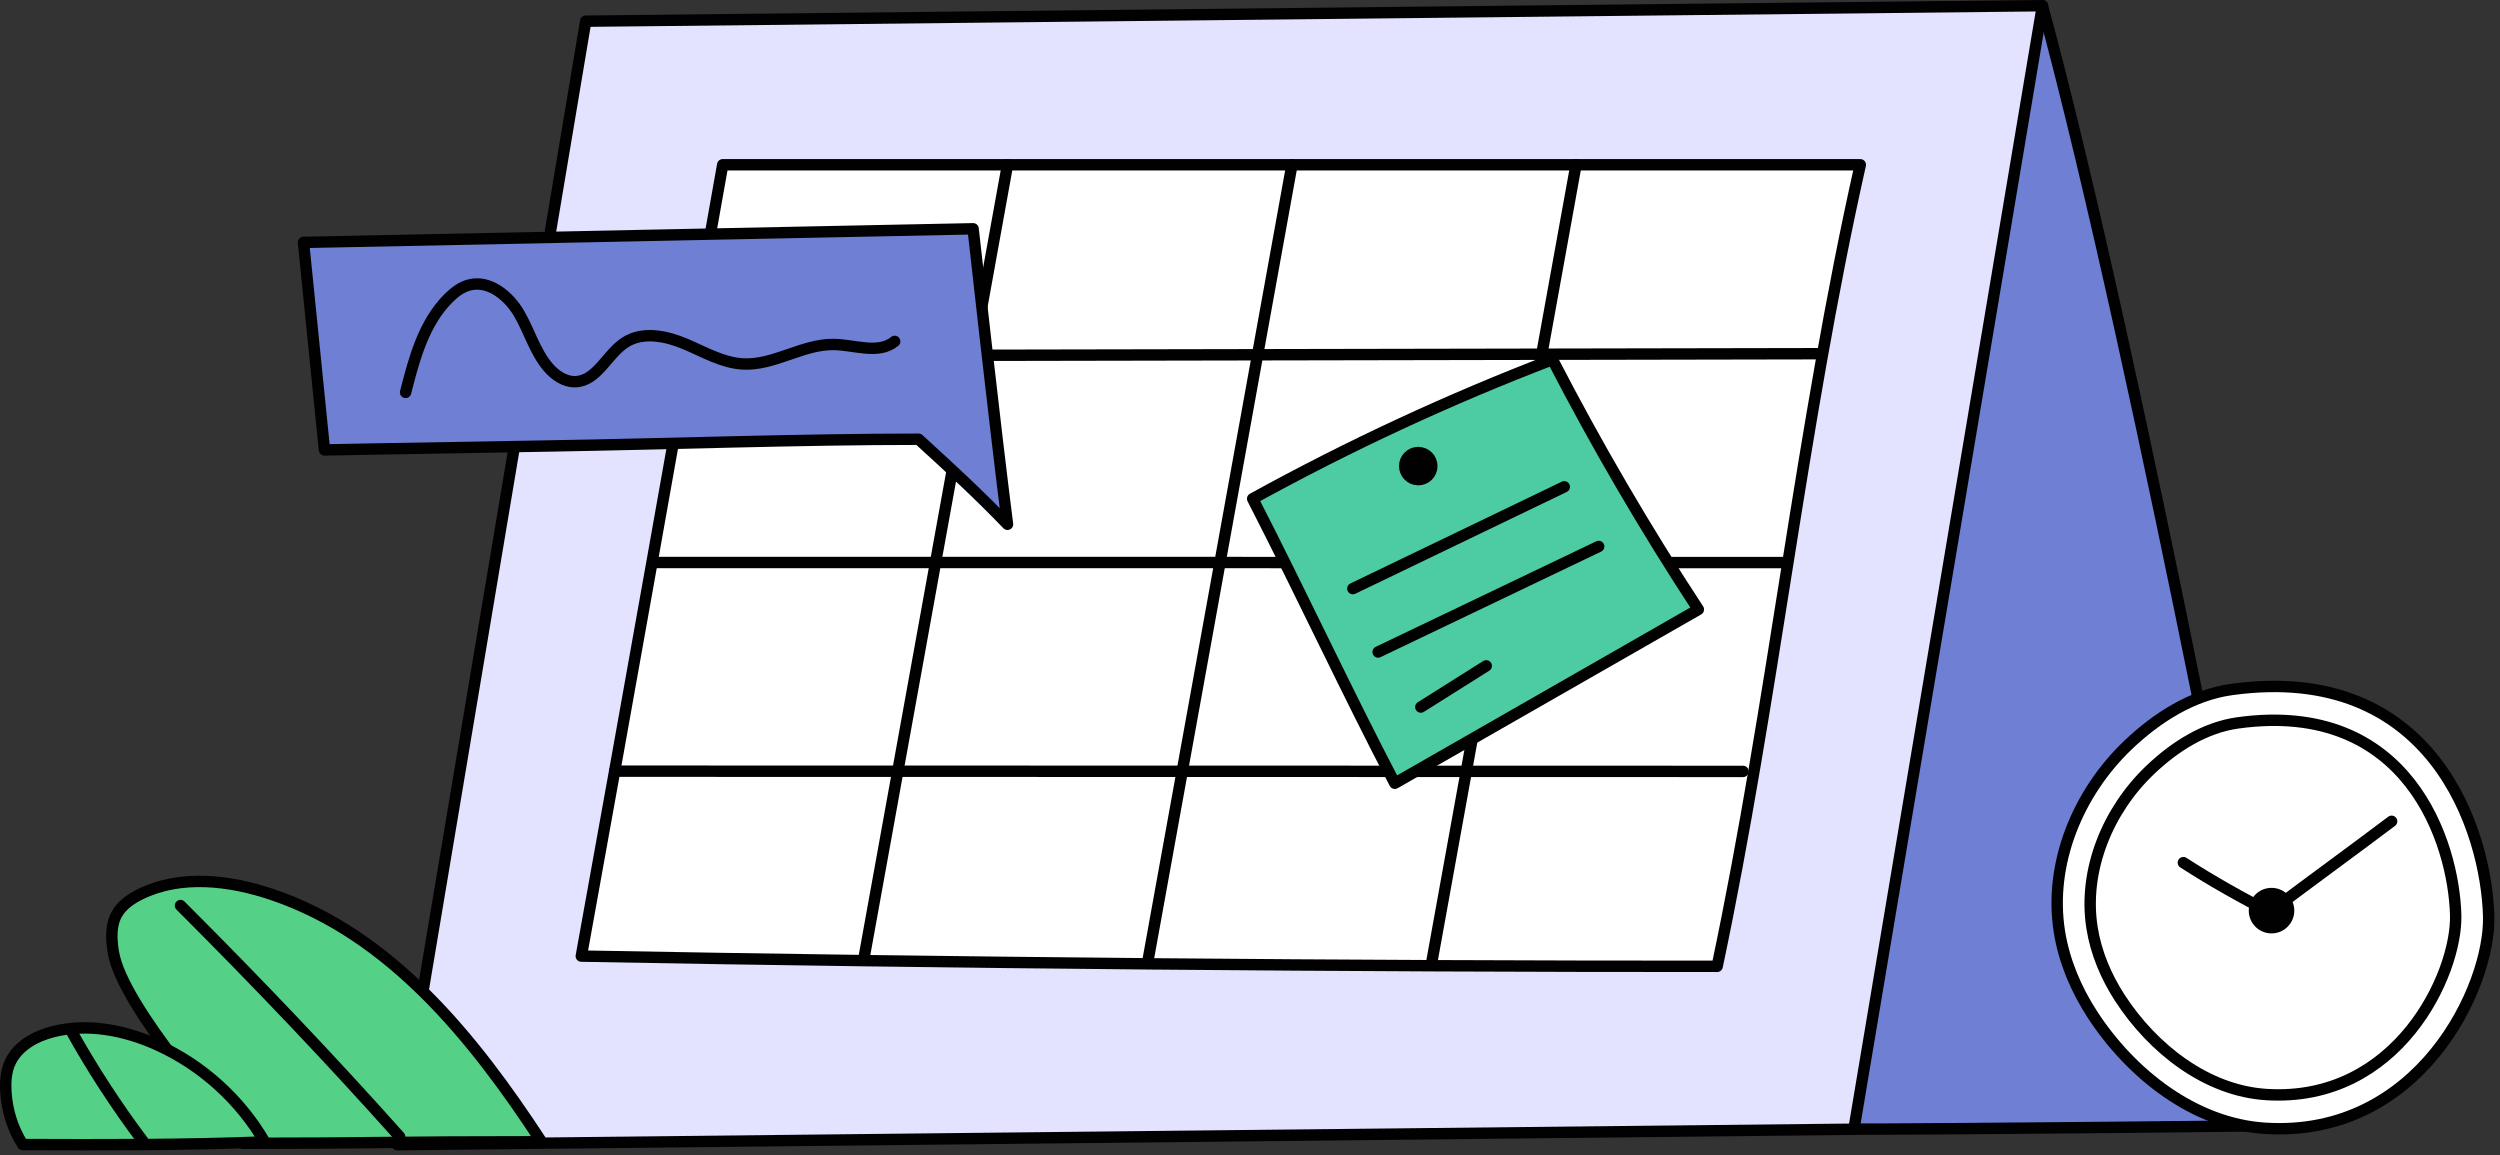 <svg width="329" height="152" viewBox="0 0 329 152" fill="none" xmlns="http://www.w3.org/2000/svg" style="width: 100%; height: 100%;">
<rect x="0" y="0" width="329" height="152" fill="#333333" stroke="none"/>
<g clip-path="url(#clip0_35_3229)">
<path d="M240.642 148.605C259.741 148.605 300.219 148.127 300.219 148.127C300.219 148.127 281.636 48.099 268.783 0.75C259.804 45.384 250.05 91.842 240.642 148.605Z" fill="#6e7fd4" stroke="#010101" stroke-width="1.5" stroke-linecap="round" stroke-linejoin="round"></path>
<path d="M52.273 150.643L77.083 2.789L268.783 0.75L243.973 148.604L52.273 150.643Z" fill="#E3E3FF" stroke="#010101" stroke-width="1.5" stroke-linecap="round" stroke-linejoin="round"></path>
<path d="M225.977 127.17C233.323 92.478 237.029 56.281 244.818 21.686H95.109C89.034 55.824 82.83 90.91 76.498 125.822C125.447 126.737 177.767 127.182 225.977 127.17Z" fill="white" stroke="#010101" stroke-width="1.5" stroke-linecap="round" stroke-linejoin="round"></path>
<path d="M132.589 21.686L113.65 126.364" stroke="#010101" stroke-width="1.5" stroke-linecap="round" stroke-linejoin="round"></path>
<path d="M207.406 21.686C201.093 56.579 194.78 91.471 188.467 126.364" stroke="#010101" stroke-width="1.5" stroke-linecap="round" stroke-linejoin="round"></path>
<path d="M170.022 21.686C163.709 56.579 157.396 91.471 151.083 126.364" stroke="#010101" stroke-width="1.5" stroke-linecap="round" stroke-linejoin="round"></path>
<path d="M90.64 46.828L239.07 46.548" stroke="#010101" stroke-width="1.5" stroke-linecap="round" stroke-linejoin="round"></path>
<path d="M86.241 74.025L234.649 74.033" stroke="#010101" stroke-width="1.5" stroke-linecap="round" stroke-linejoin="round"></path>
<path d="M80.889 101.487L229.38 101.518" stroke="#010101" stroke-width="1.5" stroke-linecap="round" stroke-linejoin="round"></path>
<path d="M164.849 65.634C177.558 58.632 190.75 52.508 204.301 47.318C210.127 58.604 216.54 69.588 223.505 80.208C210.189 87.831 196.872 95.453 183.556 103.076C177.271 91.082 171.587 78.775 164.849 65.634Z" fill="#4dcba3" stroke="#010101" stroke-width="1.5" stroke-linecap="round" stroke-linejoin="round"></path>
<path d="M39.941 31.9L128.06 30.108C128.06 30.108 130.907 55.874 132.588 68.997C128.792 65.04 124.743 61.325 120.886 57.804C105.452 57.804 88.446 58.419 72.075 58.695C48.866 59.086 42.7 59.213 42.7 59.213L39.939 31.9H39.941Z" fill="#6e7fd4" stroke="#010101" stroke-width="1.5" stroke-linecap="round" stroke-linejoin="round"></path>
<path d="M53.376 51.639C54.514 47.156 55.784 42.435 59.078 39.188C59.843 38.434 60.735 37.762 61.775 37.497C64.38 36.834 66.927 38.91 68.291 41.226C69.655 43.542 70.38 46.249 72.116 48.301C73.038 49.39 74.344 50.293 75.769 50.228C78.635 50.098 79.915 46.522 82.354 45.011C84.655 43.585 87.662 44.208 90.157 45.256C92.652 46.304 95.08 47.756 97.783 47.896C101.894 48.11 105.671 45.242 109.787 45.334C112.519 45.395 115.631 46.662 117.74 44.926" stroke="#010101" stroke-width="1.5" stroke-linecap="round" stroke-linejoin="round"></path>
<path d="M71.264 150.255C62.3 136.534 51.356 122.974 35.828 117.727C30.205 115.827 23.809 115.061 18.478 117.671C17.238 118.278 16.041 119.101 15.37 120.307C14.537 121.804 14.643 123.637 14.922 125.328C16.117 132.585 30.05 147.942 31.975 150.46C48.191 150.46 51.236 150.254 71.264 150.254V150.255Z" fill="#55D087" stroke="#010101" stroke-width="1.5" stroke-linecap="round" stroke-linejoin="round"></path>
<path d="M34.831 150.275C31.587 144.688 26.563 140.153 20.675 137.495C16.429 135.579 11.594 134.633 7.071 135.747C4.689 136.334 2.291 137.644 1.3 139.888C0.754 141.125 0.69 142.523 0.791 143.871C0.96 146.128 1.598 148.408 2.987 150.621C13.584 150.659 24.18 150.697 34.831 150.275Z" fill="#55D087" stroke="#010101" stroke-width="1.5" stroke-linecap="round" stroke-linejoin="round"></path>
<path d="M23.753 119.172C34.368 129.787 43.653 139.575 52.589 149.583L23.753 119.172Z" fill="white"></path>
<path d="M23.753 119.172C34.368 129.787 43.653 139.575 52.589 149.583" stroke="#010101" stroke-width="1.5" stroke-linecap="round" stroke-linejoin="round"></path>
<path d="M9.236 135.43C12.087 140.562 15.292 145.497 18.82 150.189L9.236 135.43Z" fill="white"></path>
<path d="M9.236 135.43C12.087 140.562 15.292 145.497 18.82 150.189" stroke="#010101" stroke-width="1.5" stroke-linecap="round" stroke-linejoin="round"></path>
<path d="M293.684 90.738C288.512 91.453 283.847 94.433 280.064 98.032C273.493 104.284 269.595 113.618 271.013 122.576C271.631 126.481 273.21 130.202 275.366 133.517C280.46 141.348 288.799 147.906 298.122 148.486C318.486 149.754 327.758 129.751 327.51 120.589C327.207 109.384 320.176 87.075 293.684 90.738Z" fill="white" stroke="#010101" stroke-width="1.5" stroke-linecap="round" stroke-linejoin="round"></path>
<path d="M294.515 95.129C290.134 95.735 286.182 98.259 282.978 101.308C277.412 106.604 274.111 114.51 275.312 122.098C275.836 125.406 277.173 128.558 278.999 131.365C283.314 137.998 290.377 143.553 298.274 144.044C315.523 145.118 323.377 128.175 323.167 120.414C322.91 110.923 316.955 92.027 294.515 95.129Z" fill="white" stroke="#010101" stroke-width="1.5" stroke-linecap="round" stroke-linejoin="round"></path>
<path d="M299.119 120.249C295.092 118.201 291.118 115.967 287.332 113.524L299.119 120.249Z" fill="white"></path>
<path d="M299.119 120.249C295.092 118.201 291.118 115.967 287.332 113.524" stroke="#010101" stroke-width="1.5" stroke-linecap="round" stroke-linejoin="round"></path>
<path d="M314.737 108.082C309.657 111.911 304.014 116.01 298.933 119.839L314.737 108.082Z" fill="white"></path>
<path d="M314.737 108.082C309.657 111.911 304.014 116.01 298.933 119.839" stroke="#010101" stroke-width="1.5" stroke-linecap="round" stroke-linejoin="round"></path>
<path d="M298.933 122.086C300.174 122.086 301.18 121.08 301.18 119.839C301.18 118.598 300.174 117.592 298.933 117.592C297.692 117.592 296.686 118.598 296.686 119.839C296.686 121.08 297.692 122.086 298.933 122.086Z" fill="#010101" stroke="#010101" stroke-width="1.5" stroke-linecap="round" stroke-linejoin="round"></path>
<path d="M186.643 63.123C187.628 63.123 188.427 62.324 188.427 61.339C188.427 60.354 187.628 59.555 186.643 59.555C185.658 59.555 184.859 60.354 184.859 61.339C184.859 62.324 185.658 63.123 186.643 63.123Z" fill="#010101" stroke="#010101" stroke-width="1.5" stroke-linecap="round" stroke-linejoin="round"></path>
<path d="M178.034 77.46C187.309 72.995 196.583 68.529 205.858 64.064L178.034 77.46Z" fill="#010101"></path>
<path d="M178.034 77.46C187.309 72.995 196.583 68.529 205.858 64.064" stroke="#010101" stroke-width="1.5" stroke-linecap="round" stroke-linejoin="round"></path>
<path d="M181.359 85.803C191.035 81.173 200.711 76.543 210.387 71.913L181.359 85.803Z" fill="#010101"></path>
<path d="M181.359 85.803C191.035 81.173 200.711 76.543 210.387 71.913" stroke="#010101" stroke-width="1.5" stroke-linecap="round" stroke-linejoin="round"></path>
<path d="M186.982 93.048L195.589 87.626L186.982 93.048Z" fill="#010101"></path>
<path d="M186.982 93.048L195.589 87.626" stroke="#010101" stroke-width="1.5" stroke-linecap="round" stroke-linejoin="round"></path>
</g>
<defs>
<clipPath id="clip0_35_3229">
<rect width="328.265" height="151.393" fill="white"></rect>
</clipPath>
</defs>
</svg>
